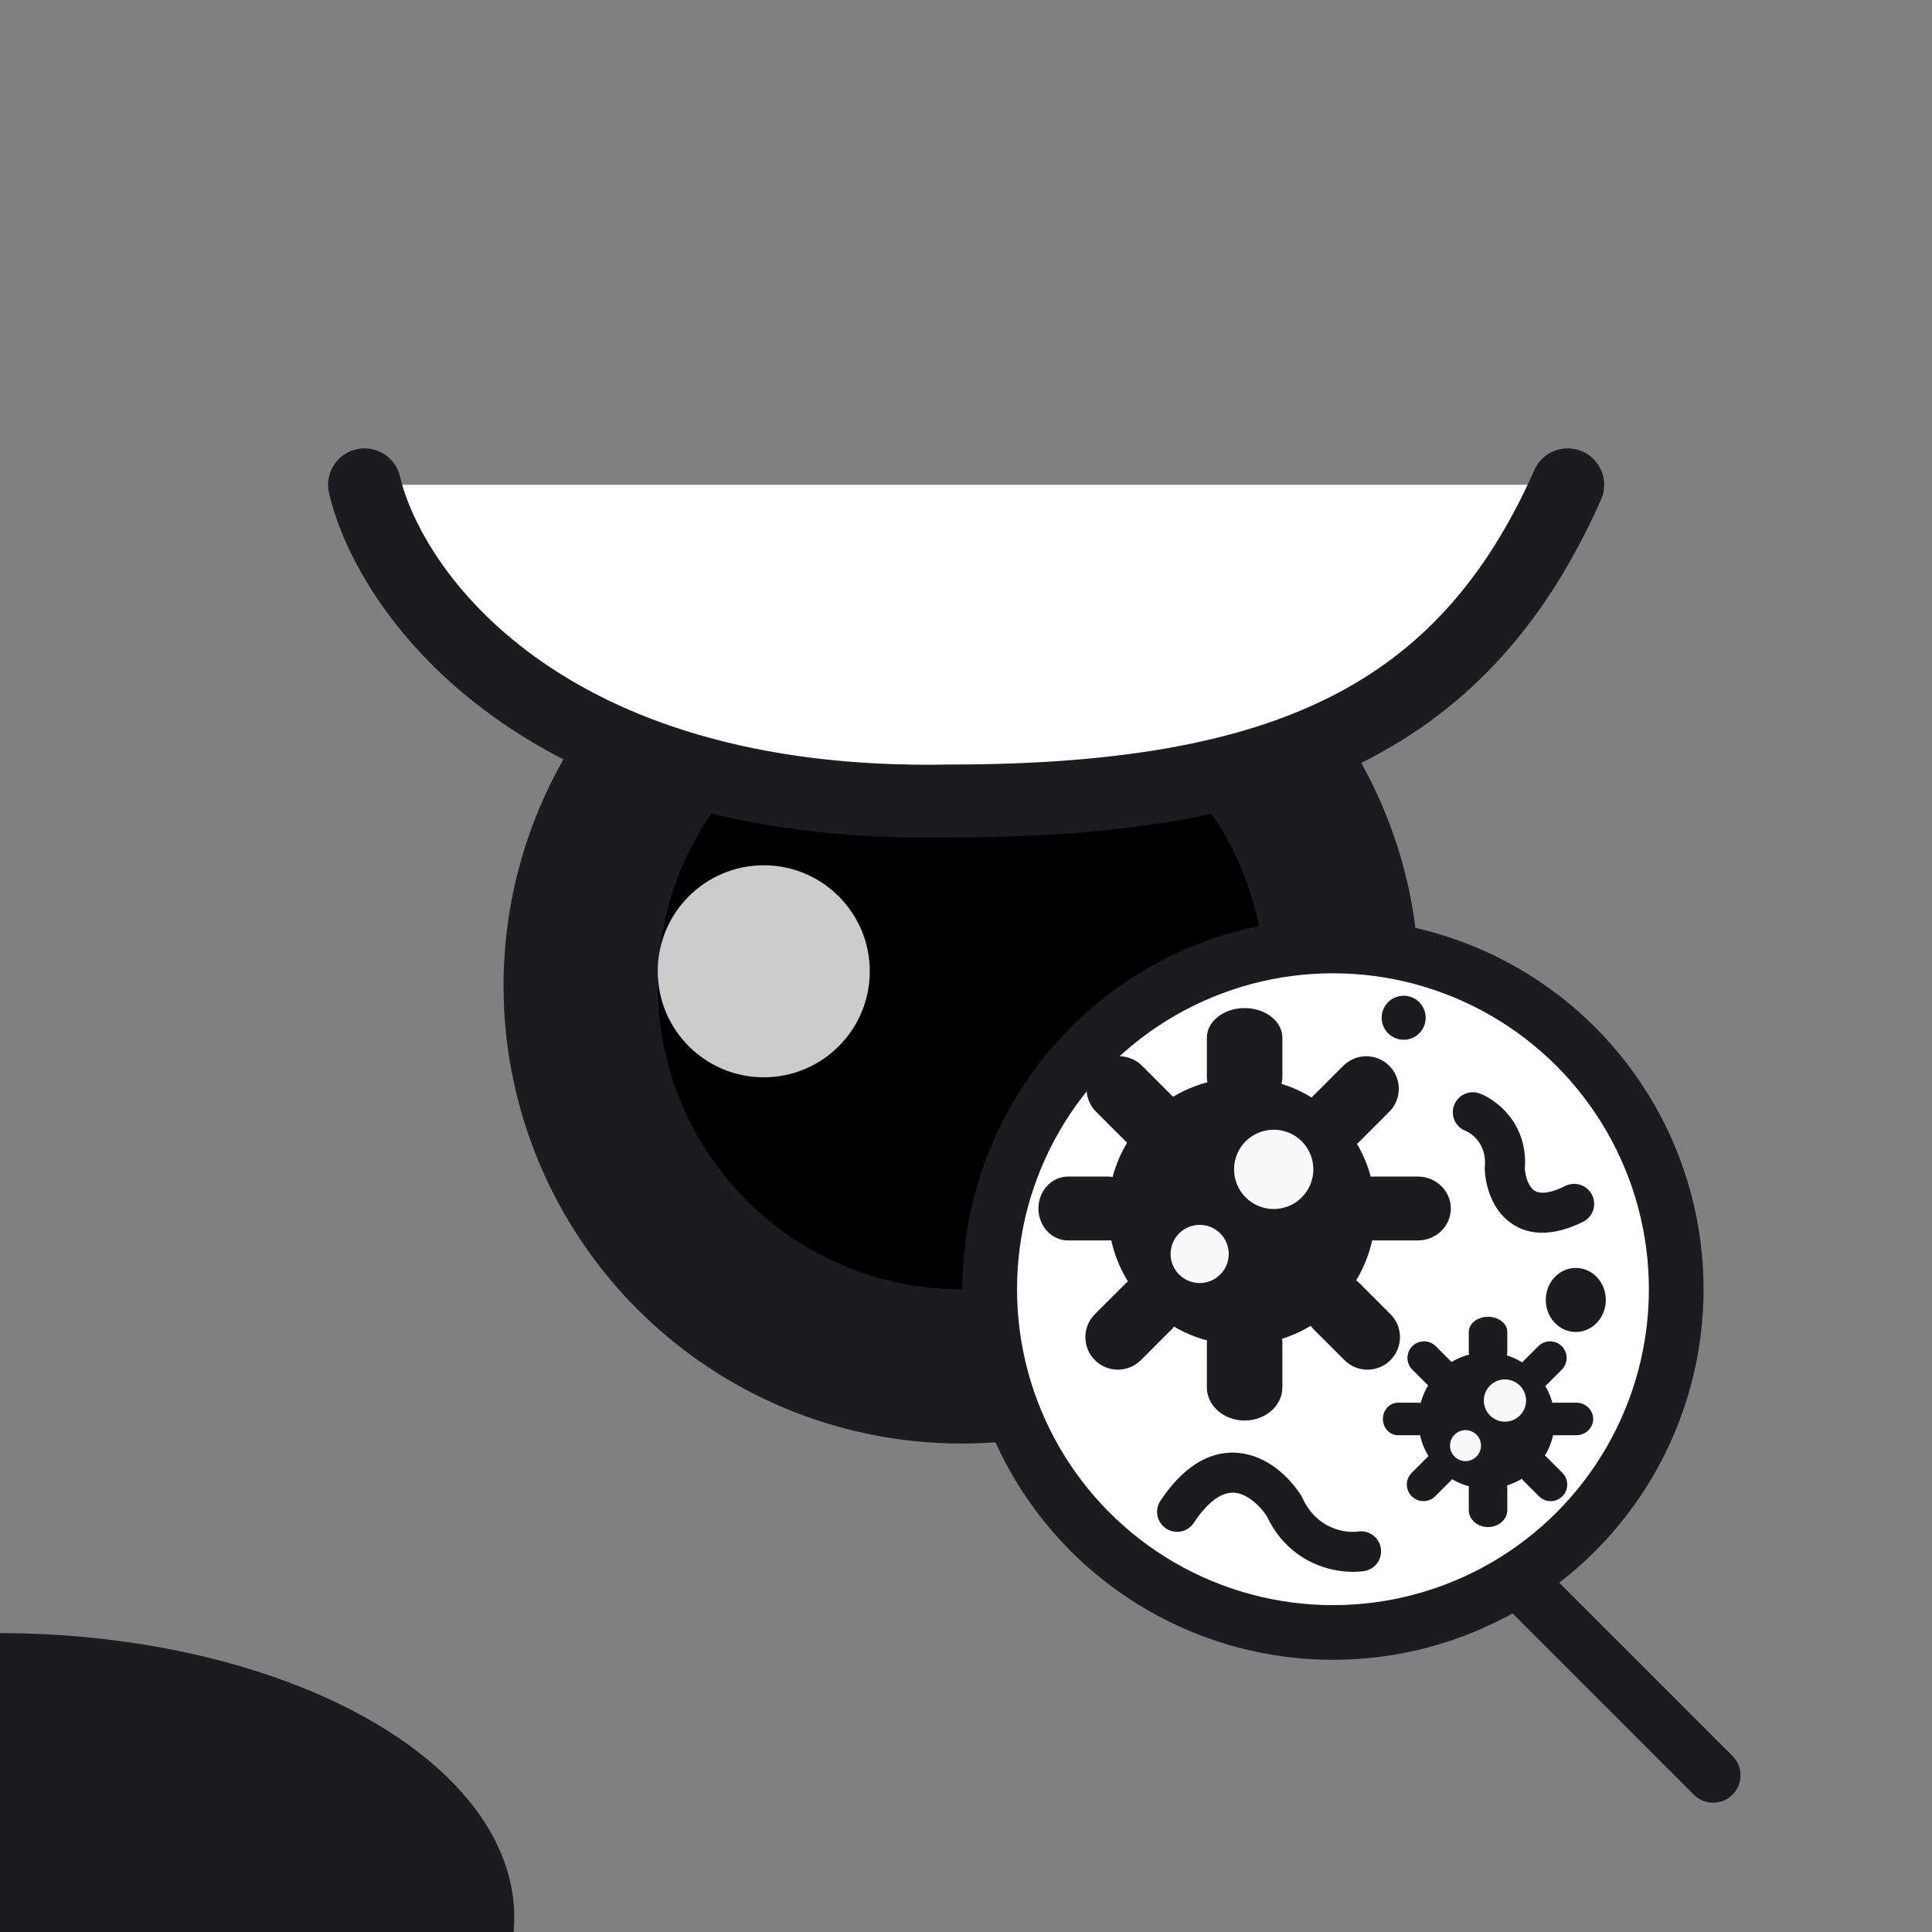 <svg width="530" height="530" viewBox="0 0 530 530" fill="none" xmlns="http://www.w3.org/2000/svg">
<rect x="0" y="0" width="530" height="530" fill="#808080" stroke="none"/>
<g clip-path="url(#clip0_226_9728)">
<circle cx="263.718" cy="270.418" r="125.583" fill="#1C1B1F"/>
<circle cx="263.718" cy="270.419" r="83.282" fill="black"/>
<circle opacity="0.8" cx="209.519" cy="266.452" r="29.082" fill="white"/>
<path d="M260.43 219.73C148.918 221.926 107.013 162.825 100 133H430.064C401.792 196.675 352.479 219.73 260.43 219.73Z" fill="white"/>
<path d="M100 133C107.013 162.825 148.918 221.926 260.43 219.73C352.479 219.73 401.792 196.675 430.064 133" stroke="#1C1B1F" stroke-width="20" stroke-linecap="round"/>
<ellipse cx="-0.375" cy="525.941" rx="141.448" ry="77.941" fill="#1C1B1F"/>
<path d="M469.975 487.022L417.161 434.208" stroke="#1C1B1F" stroke-width="15" stroke-linecap="round"/>
<circle cx="365.667" cy="353.667" r="94.167" fill="white" stroke="#1C1B1F" stroke-width="15"/>
<path fill-rule="evenodd" clip-rule="evenodd" d="M341.595 398.846C348.912 400.312 354.244 406.03 356.939 410.263C357.074 410.476 357.195 410.698 357.3 410.928C361.281 419.633 369.32 420.628 372.553 420.139C375.552 419.687 378.349 421.75 378.802 424.749C379.255 427.747 377.191 430.545 374.193 430.997C367.87 431.952 354.212 430.079 347.492 415.878C345.538 412.934 342.465 410.219 339.437 409.612C337.177 409.159 332.953 409.517 327.488 417.765C325.813 420.293 322.406 420.984 319.878 419.309C317.35 417.634 316.659 414.227 318.334 411.699C325.258 401.25 333.413 397.205 341.595 398.846Z" fill="#1C1B1F"/>
<path fill-rule="evenodd" clip-rule="evenodd" d="M413.325 334.592C408.816 330.626 407.478 324.609 407.312 320.777C407.301 320.525 407.308 320.272 407.331 320.021C407.905 313.977 403.837 310.939 402.032 310.232C399.209 309.125 397.818 305.939 398.925 303.116C400.032 300.293 403.218 298.901 406.041 300.009C410.752 301.856 419.242 308.458 418.301 320.621C418.467 322.948 419.336 325.255 420.577 326.347C421.213 326.906 423.281 328.383 429.389 325.342C432.103 323.99 435.399 325.095 436.751 327.809C438.103 330.524 436.998 333.82 434.283 335.171C425.812 339.39 418.496 339.141 413.325 334.592Z" fill="#1C1B1F"/>
<path fill-rule="evenodd" clip-rule="evenodd" d="M341.434 276.546C347.154 276.546 351.792 280.184 351.792 284.673L351.792 295.509C351.792 299.997 347.154 303.635 341.434 303.635C335.714 303.635 331.076 299.997 331.076 295.509L331.076 284.673C331.076 280.184 335.714 276.546 341.434 276.546Z" fill="#1C1B1F"/>
<path fill-rule="evenodd" clip-rule="evenodd" d="M341.434 359.408C347.154 359.408 351.792 363.475 351.792 368.491L351.792 380.602C351.792 385.618 347.154 389.685 341.434 389.685C335.714 389.685 331.076 385.618 331.076 380.602L331.076 368.491C331.076 363.475 335.714 359.408 341.434 359.408Z" fill="#1C1B1F"/>
<path fill-rule="evenodd" clip-rule="evenodd" d="M381.115 292.37C384.599 295.854 384.599 301.504 381.115 304.988L372.703 313.4C369.218 316.885 363.569 316.885 360.085 313.4C356.6 309.916 356.6 304.267 360.085 300.782L368.497 292.37C371.981 288.886 377.63 288.886 381.115 292.37Z" fill="#1C1B1F"/>
<path fill-rule="evenodd" clip-rule="evenodd" d="M321.389 352.094C324.874 355.578 324.874 361.227 321.389 364.712L312.977 373.124C309.493 376.608 303.843 376.608 300.359 373.124C296.875 369.64 296.875 363.99 300.359 360.506L308.771 352.094C312.255 348.609 317.905 348.609 321.389 352.094Z" fill="#1C1B1F"/>
<path fill-rule="evenodd" clip-rule="evenodd" d="M300.687 292.37C304.171 288.885 309.821 288.885 313.305 292.37L321.717 300.782C325.202 304.266 325.202 309.915 321.717 313.4C318.233 316.884 312.583 316.884 309.099 313.4L300.687 304.988C297.203 301.503 297.203 295.854 300.687 292.37Z" fill="#1C1B1F"/>
<path fill-rule="evenodd" clip-rule="evenodd" d="M360.412 352.092C363.896 348.607 369.545 348.607 373.03 352.092L381.442 360.504C384.926 363.988 384.926 369.638 381.442 373.122C377.957 376.606 372.308 376.606 368.824 373.122L360.412 364.71C356.927 361.226 356.927 355.576 360.412 352.092Z" fill="#1C1B1F"/>
<path fill-rule="evenodd" clip-rule="evenodd" d="M284.864 331.524C284.864 326.684 288.503 322.76 292.991 322.76L303.827 322.76C308.315 322.76 311.954 326.684 311.954 331.524C311.954 336.365 308.315 340.289 303.827 340.289L292.991 340.289C288.503 340.289 284.864 336.365 284.864 331.524Z" fill="#1C1B1F"/>
<path fill-rule="evenodd" clip-rule="evenodd" d="M367.727 331.524C367.727 326.684 371.793 322.76 376.81 322.76L388.92 322.76C393.937 322.76 398.003 326.684 398.003 331.524C398.003 336.365 393.937 340.289 388.92 340.289L376.81 340.289C371.793 340.289 367.727 336.365 367.727 331.524Z" fill="#1C1B1F"/>
<path d="M377.288 332.321C377.288 352.563 360.879 368.972 340.637 368.972C320.395 368.972 303.986 352.563 303.986 332.321C303.986 312.079 320.395 295.67 340.637 295.67C360.879 295.67 377.288 312.079 377.288 332.321Z" fill="#1C1B1F"/>
<path d="M360.291 320.787C360.291 326.795 355.42 331.666 349.412 331.666C343.404 331.666 338.533 326.795 338.533 320.787C338.533 314.779 343.404 309.908 349.412 309.908C355.42 309.908 360.291 314.779 360.291 320.787Z" fill="#F9F9F9"/>
<path d="M337.082 343.995C337.082 348.401 333.511 351.973 329.105 351.973C324.699 351.973 321.127 348.401 321.127 343.995C321.127 339.589 324.699 336.018 329.105 336.018C333.511 336.018 337.082 339.589 337.082 343.995Z" fill="#F9F9F9"/>
<path d="M440.518 356.612C440.518 361.464 436.831 365.397 432.283 365.397C427.734 365.397 424.047 361.464 424.047 356.612C424.047 351.761 427.734 347.828 432.283 347.828C436.831 347.828 440.518 351.761 440.518 356.612Z" fill="#1C1B1F"/>
<path d="M391.104 279.196C391.104 282.531 388.4 285.235 385.064 285.235C381.728 285.235 379.024 282.531 379.024 279.196C379.024 275.86 381.728 273.156 385.064 273.156C388.4 273.156 391.104 275.86 391.104 279.196Z" fill="#1C1B1F"/>
<path fill-rule="evenodd" clip-rule="evenodd" d="M408.21 361.23C411.126 361.23 413.491 363.085 413.491 365.373L413.491 370.898C413.491 373.187 411.126 375.042 408.21 375.042C405.293 375.042 402.929 373.187 402.929 370.898L402.929 365.373C402.929 363.085 405.293 361.23 408.21 361.23Z" fill="#1C1B1F"/>
<path fill-rule="evenodd" clip-rule="evenodd" d="M408.21 403.478C411.126 403.478 413.491 405.551 413.491 408.109L413.491 414.284C413.491 416.841 411.126 418.915 408.21 418.915C405.293 418.915 402.929 416.841 402.929 414.284L402.929 408.109C402.929 405.551 405.293 403.478 408.21 403.478Z" fill="#1C1B1F"/>
<path fill-rule="evenodd" clip-rule="evenodd" d="M428.441 369.297C430.218 371.073 430.218 373.954 428.441 375.73L424.152 380.019C422.376 381.796 419.496 381.796 417.719 380.019C415.942 378.243 415.942 375.362 417.719 373.586L422.008 369.297C423.784 367.52 426.665 367.52 428.441 369.297Z" fill="#1C1B1F"/>
<path fill-rule="evenodd" clip-rule="evenodd" d="M397.99 399.749C399.767 401.525 399.767 404.406 397.99 406.182L393.701 410.471C391.925 412.248 389.044 412.248 387.268 410.471C385.491 408.695 385.491 405.814 387.268 404.038L391.557 399.749C393.333 397.972 396.214 397.972 397.99 399.749Z" fill="#1C1B1F"/>
<path fill-rule="evenodd" clip-rule="evenodd" d="M387.435 369.298C389.212 367.521 392.092 367.521 393.869 369.298L398.158 373.587C399.934 375.363 399.934 378.244 398.158 380.02C396.381 381.797 393.501 381.797 391.724 380.02L387.435 375.731C385.659 373.955 385.659 371.074 387.435 369.298Z" fill="#1C1B1F"/>
<path fill-rule="evenodd" clip-rule="evenodd" d="M417.886 399.749C419.662 397.972 422.542 397.972 424.319 399.749L428.608 404.038C430.384 405.814 430.384 408.694 428.608 410.471C426.831 412.247 423.951 412.247 422.175 410.471L417.886 406.182C416.109 404.405 416.109 401.525 417.886 399.749Z" fill="#1C1B1F"/>
<path fill-rule="evenodd" clip-rule="evenodd" d="M379.368 389.261C379.368 386.793 381.223 384.792 383.512 384.792H389.036C391.325 384.792 393.18 386.793 393.18 389.261C393.18 391.728 391.325 393.729 389.036 393.729H383.512C381.223 393.729 379.368 391.728 379.368 389.261Z" fill="#1C1B1F"/>
<path fill-rule="evenodd" clip-rule="evenodd" d="M421.616 389.261C421.616 386.793 423.69 384.792 426.247 384.792H432.422C434.979 384.792 437.053 386.793 437.053 389.261C437.053 391.728 434.979 393.729 432.422 393.729H426.247C423.69 393.729 421.616 391.728 421.616 389.261Z" fill="#1C1B1F"/>
<path d="M426.49 389.667C426.49 399.987 418.124 408.353 407.804 408.353C397.483 408.353 389.117 399.987 389.117 389.667C389.117 379.347 397.483 370.98 407.804 370.98C418.124 370.98 426.49 379.347 426.49 389.667Z" fill="#1C1B1F"/>
<path d="M418.643 384.208C418.643 387.409 416.048 390.004 412.847 390.004C409.647 390.004 407.052 387.409 407.052 384.208C407.052 381.007 409.647 378.413 412.847 378.413C416.048 378.413 418.643 381.007 418.643 384.208Z" fill="#F9F9F9"/>
<path d="M406.279 396.572C406.279 398.92 404.376 400.823 402.028 400.823C399.681 400.823 397.778 398.92 397.778 396.572C397.778 394.225 399.681 392.322 402.028 392.322C404.376 392.322 406.279 394.225 406.279 396.572Z" fill="#F9F9F9"/>
</g>
<defs>
<clipPath id="clip0_226_9728">
<rect width="530" height="530" fill="white"/>
</clipPath>
</defs>
</svg>
